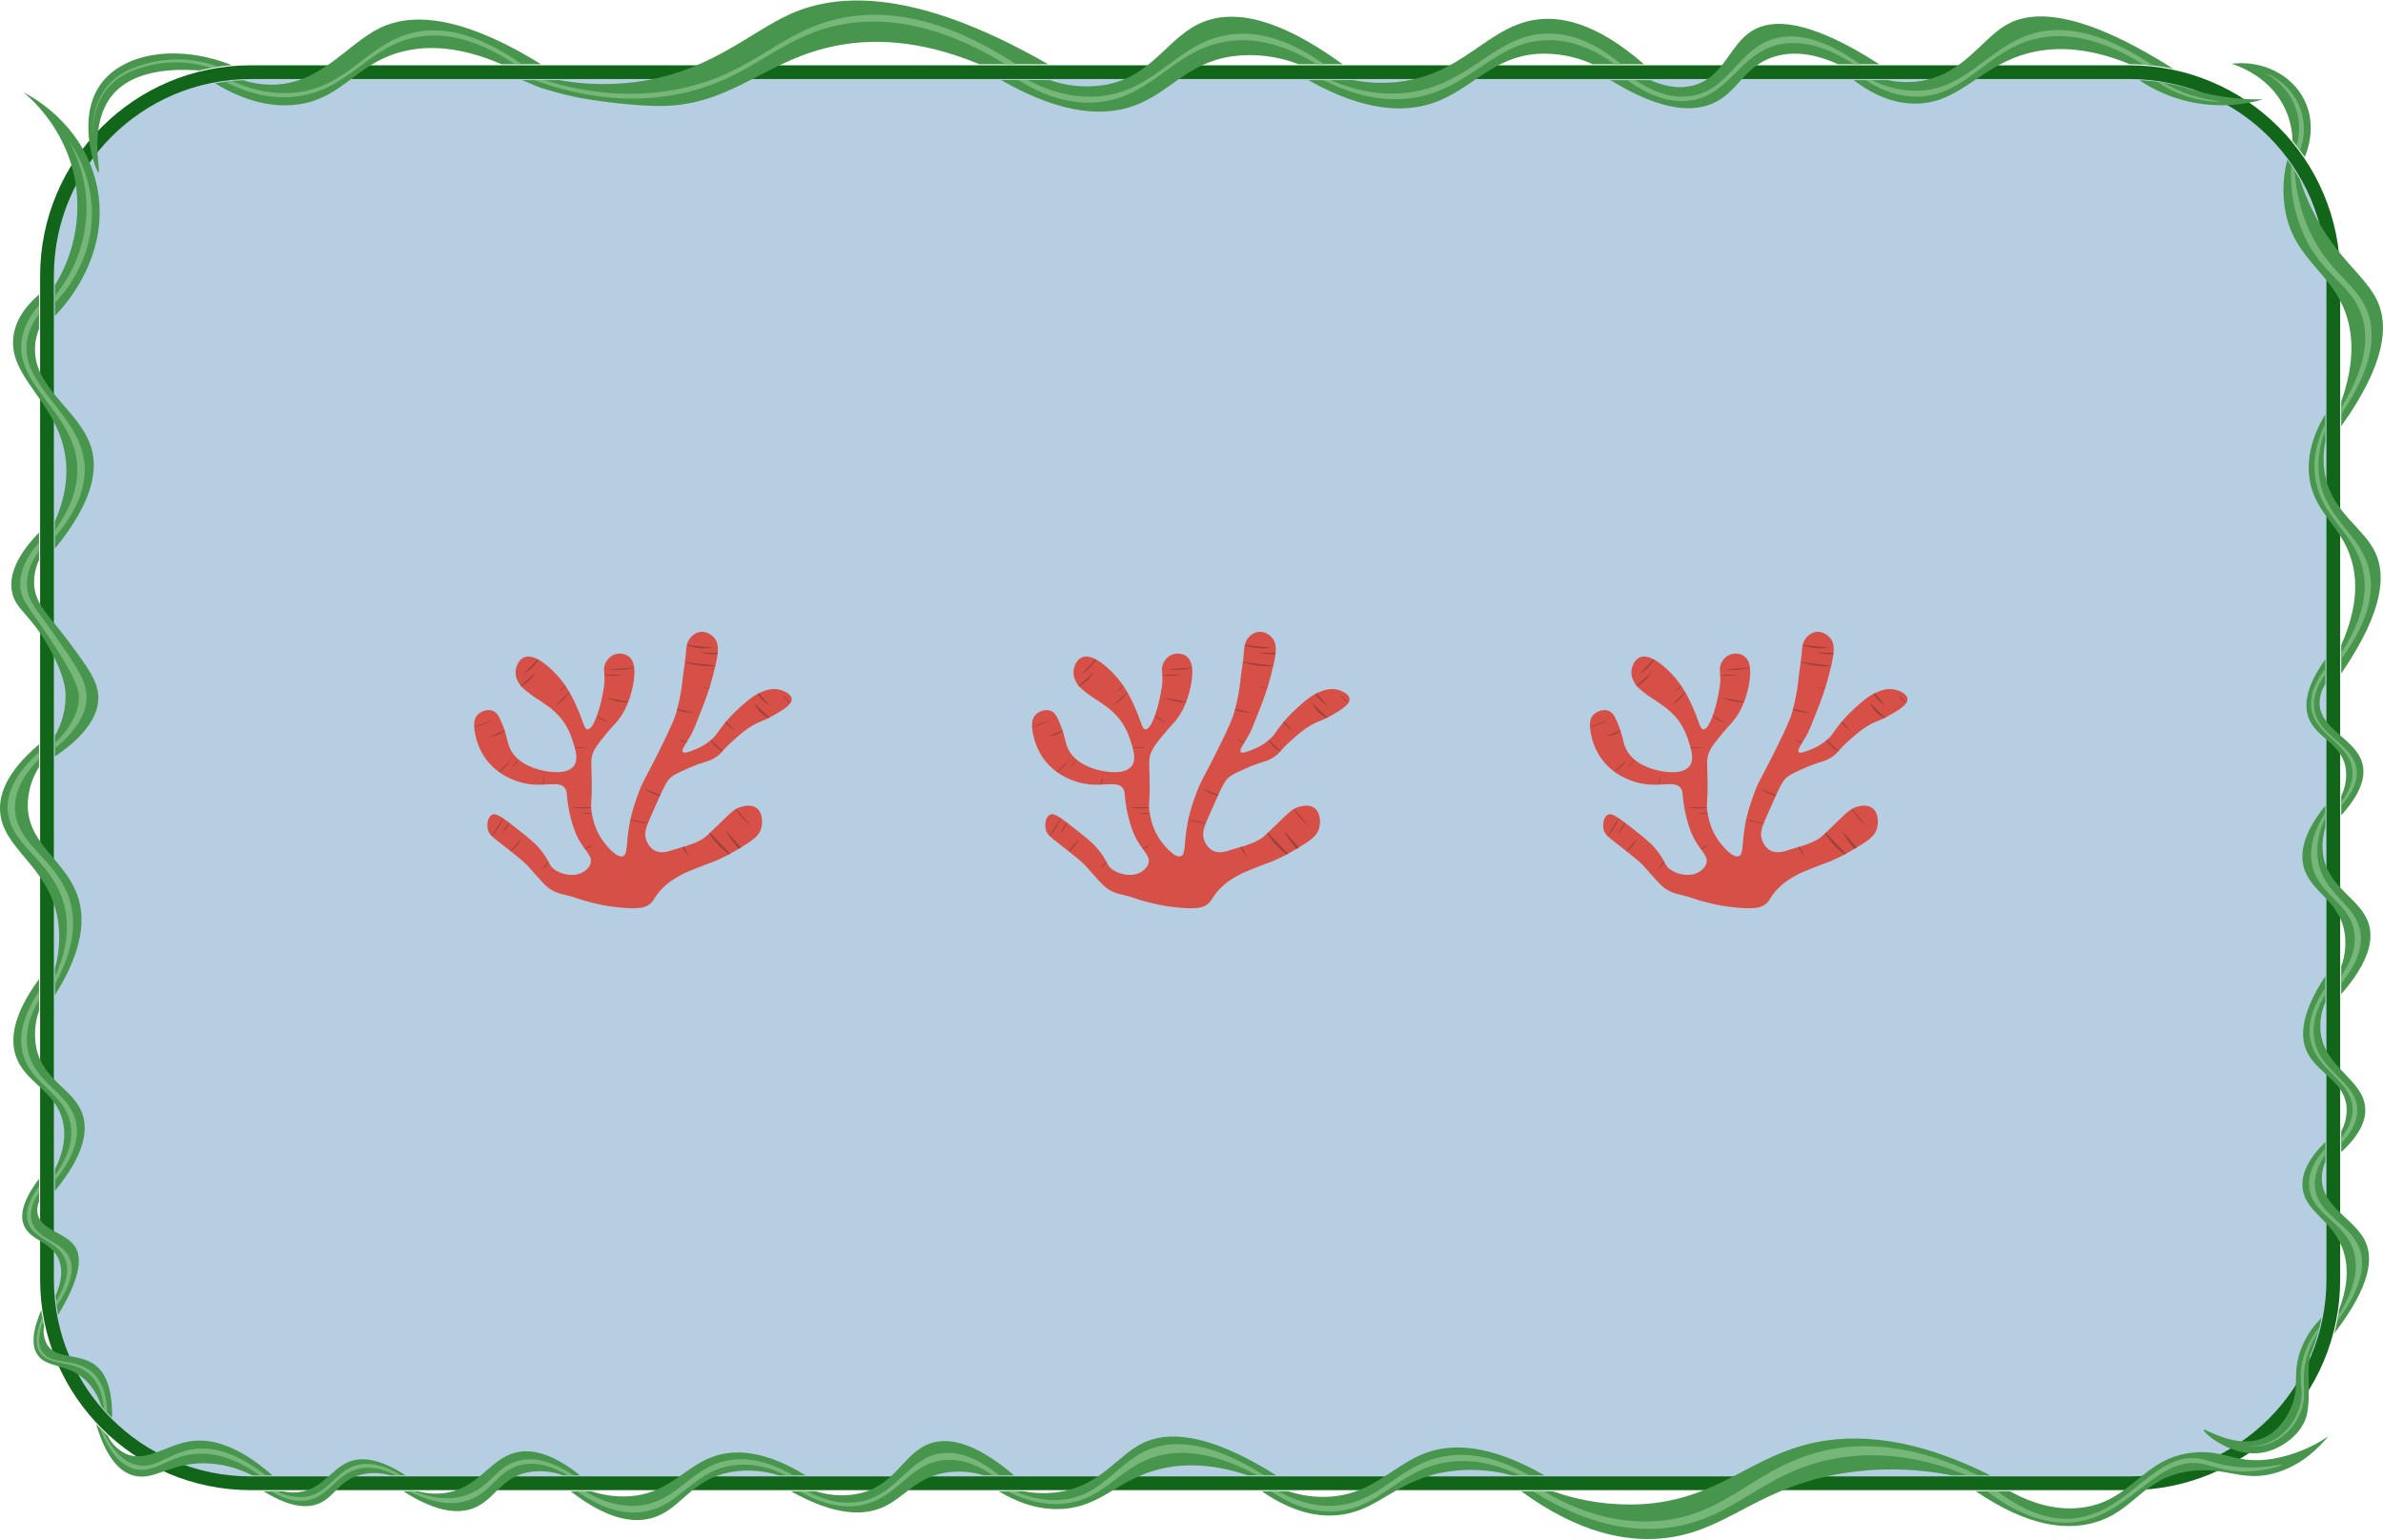 <svg viewBox="0 0 1041 673" fill="none" xmlns="http://www.w3.org/2000/svg">
    <path d="M930.275 31.529H109.538C60.379 31.529 20.528 71.379 20.528 120.538V559.113C20.528 608.271 60.379 648.122 109.538 648.122H930.275C979.434 648.122 1019.29 608.271 1019.29 559.113V120.538C1019.29 71.379 979.434 31.529 930.275 31.529Z" fill="#B6CEE1" stroke="#116619" stroke-width="6"/>
    <path d="M10.347 40.396C14.08 43.519 30.387 57.854 33.368 82.564C35.045 97.237 31.744 112.047 23.994 124.618C23.992 129.075 23.989 133.532 23.986 137.989C25.023 137.01 49.897 112.69 42.001 79.797C35.744 53.735 13.663 42.077 10.347 40.396Z" fill="#48964E"/>
    <path d="M17.057 128.701C8.982 135.637 6.6 141.986 5.92 146.508C3.134 165.034 25.505 175.593 28.639 200.181C30.069 211.399 26.936 221.161 23.98 227.767L23.987 239.712C41.453 218.375 42.427 204.688 40.008 196.092C35.234 179.124 13.756 169.631 15.364 150.788C15.578 148.344 16.146 145.945 17.05 143.665C17.052 138.677 17.055 133.689 17.057 128.701Z" fill="#48964E"/>
    <path d="M17.06 232.674C5.486 244.641 4.286 252.946 5.182 258.219C6.628 266.731 13.666 268.101 22.595 285.077C28.106 295.553 28.578 301.026 28.645 303.671C28.726 309.923 27.117 316.082 23.99 321.497L23.991 330.539C41.63 318.739 42.989 308.886 42.96 304.851C42.909 297.746 38.436 291.725 29.605 279.838C21.41 268.807 15.408 264.258 14.921 255.415C14.765 251.724 15.499 248.049 17.06 244.7V232.674Z" fill="#48964E"/>
    <path d="M17.06 325.22V335.103C13.805 340.271 12.09 346.261 12.118 352.369C12.585 369.455 28.997 376.064 34.106 392.065C36.87 400.725 36.991 414.222 23.998 434.822C23.994 430.933 23.991 427.045 23.988 423.156C26.038 415.924 26.42 408.32 25.104 400.919C20.762 377.867 0.686 370.851 0.017 353.992C-0.234 347.682 2.151 337.868 17.06 325.22Z" fill="#48964E"/>
    <path d="M17.05 427.831C4.977 444.271 4.77 454.633 6.805 461.054C10.686 473.3 24.31 476.221 27.465 490.052C29.351 498.318 26.477 506.012 23.994 510.935C23.996 514.078 23.997 517.22 23.998 520.363C37.357 504.069 38.216 493.78 36.172 487.248C32.62 475.899 19.264 472.709 15.955 458.324C14.79 452.761 15.172 446.984 17.061 441.623L17.05 427.831Z" fill="#48964E"/>
    <path d="M17.061 515.065C8.991 525.759 9.012 531.824 10.421 535.356C13.137 542.17 22.115 542.287 25.546 550.039C28.053 555.702 26.088 562.023 24.282 566.146C24.398 567.501 24.55 568.909 24.737 570.368C24.927 571.825 25.141 573.223 25.38 574.563C36.23 556.687 35.408 548.633 32.704 544.579C28.633 538.476 17.707 537.555 16.397 530.191C16.125 528.432 16.355 526.631 17.058 524.996L17.061 515.065Z" fill="#48964E"/>
    <path d="M18.022 572.507C13.089 583.935 14.502 589.32 16.49 592.115C20.584 597.873 29.256 595.641 37.131 602.851C40.459 606 42.903 609.968 44.217 614.358C44.942 615.213 45.712 616.085 46.527 616.972C47.352 617.869 48.168 618.718 48.972 619.52C49.211 604.959 45.11 599.01 41.337 596.265C34.454 591.258 24.742 594.061 20.64 587.632C19.212 585.118 18.726 582.177 19.269 579.337C19.059 578.382 18.858 577.4 18.668 576.389C18.419 575.057 18.203 573.763 18.022 572.507Z" fill="#48964E"/>
    <path d="M42.003 622.283C46.791 638.508 53.214 643.192 57.938 644.631C66.986 647.388 73.814 639.441 88.712 639.365C96.193 639.413 103.557 641.227 110.203 644.66L119.037 644.657C102.87 630.479 91.01 628.438 82.73 629.801C72.376 631.505 63.832 639.154 54.95 635.224C51.466 633.513 48.652 630.688 46.956 627.196C46.208 626.514 45.45 625.795 44.68 625.04C43.733 624.108 42.84 623.189 42.003 622.283Z" fill="#48964E"/>
    <path d="M115.106 651.591C127.369 659.207 134.715 658.829 139.176 657.027C145.937 654.296 147.67 647.647 156.146 644.779C160.852 643.316 165.884 643.273 170.614 644.655H177.173C165.138 636.785 157.597 636.827 152.826 638.581C144.69 641.572 140.989 650.87 130.322 652.01C128.053 652.244 125.762 652.1 123.54 651.584L115.106 651.591Z" fill="#48964E"/>
    <path d="M176.174 651.59C191.651 661.554 201.029 661.231 206.763 659.02C215.799 655.534 218.489 646.308 229.636 643.525C235.059 642.31 240.718 642.705 245.919 644.66L253.388 644.657C239.944 633.895 230.994 633.305 225.357 634.671C213.782 637.475 209.318 650.187 194.515 652.342C190.476 652.902 186.366 652.647 182.428 651.591L176.174 651.59Z" fill="#48964E"/>
    <path d="M249.258 651.582C265.838 664.48 276.984 665.311 284.237 663.447C296.85 660.205 300.696 648.04 316.407 643.82C324.23 641.89 332.436 642.182 340.102 644.66L351.961 644.655C333.753 633.539 321.409 633.567 313.345 635.888C299.746 639.802 293.8 651.537 277.043 653.596C270.737 654.311 264.351 653.625 258.341 651.587L249.258 651.582Z" fill="#48964E"/>
    <path d="M345.465 651.591C365.599 662.904 377.706 661.874 385.028 658.872C394.833 654.852 399.56 645.86 412.771 643.525C418.46 642.583 424.289 642.969 429.804 644.655L443.018 644.658C425.156 629.441 413.953 628.334 406.868 630.539C395.058 634.214 392.044 647.915 376.764 652.231C370.047 653.964 362.974 653.737 356.382 651.577L345.465 651.591Z" fill="#48964E"/>
    <path d="M436.307 651.584C442.658 655.453 452.538 660.082 464.273 659.315C481.079 658.216 487.83 646.955 505.592 642.197C514.149 639.904 527.157 638.613 545.113 644.65L557.538 644.652C526.411 625.02 509.136 625.608 498.952 630.686C488.018 636.138 480.788 648.994 462.926 651.881C457.708 652.701 452.387 652.6 447.203 651.584H436.307Z" fill="#48964E"/>
    <path d="M562.702 651.585C568.452 653.494 574.507 654.314 580.558 654.002C600.049 652.891 608.674 639.807 623.353 634.67C633.854 630.996 650.007 630.496 674.713 644.655L660.42 644.66C650.354 641.913 639.791 641.525 629.551 643.525C608.509 647.856 601.319 660.833 583.509 662.118C576.428 662.63 565.421 661.455 551.171 651.587L562.702 651.585Z" fill="#48964E"/>
    <path d="M678.232 651.584C690.721 656.031 703.969 657.957 717.208 657.249C748.6 655.366 762.648 638.53 787.599 631.572C805.047 626.705 831.514 625.641 869.511 644.67L852.521 644.66C835.629 641.292 818.247 641.207 801.323 644.41C765.319 651.434 753.078 670.21 724.734 672.301C710.686 673.337 690.342 670.448 664.51 651.591L678.232 651.584Z" fill="#48964E"/>
    <path d="M863.062 651.567C886.607 667.621 902.874 668.248 913.514 665.66C932.602 661.019 935.367 645.599 956.862 642.787C972.958 640.681 980.122 648.188 995.268 643.23C1005.77 639.793 1012.88 632.731 1017.11 627.587C1009.96 632.466 1001.87 635.785 993.35 637.327C976.852 640.181 972.486 633.405 958.485 634.671C935.888 636.714 931.903 655.755 909.677 658.725C898.771 660.182 888.073 657.154 877.949 651.549L863.062 651.567Z" fill="#48964E"/>
    <path d="M999.209 69.87C997.079 77.896 996.929 86.319 998.772 94.416C1003.46 113.868 1018.27 119.09 1024.6 136.621C1027.5 144.66 1029.28 157.114 1022.75 175.443L1022.76 186.227C1042.99 157.86 1042.88 141.801 1038.91 132.342C1033.64 119.792 1018.97 112.695 1008.05 87.268C1006.39 83.422 1005.27 80.195 1004.61 78.181C1004.06 77.226 1003.48 76.255 1002.86 75.269C1001.65 73.335 1000.43 71.537 999.209 69.87Z" fill="#48964E"/>
    <path d="M1015.82 180.961C1011.89 187.507 1007.1 197.909 1008.95 209.578C1011.34 224.602 1022.78 229.453 1027.25 244.773C1029.47 252.361 1030.52 264.371 1022.75 281.839V294.295C1042.18 265.974 1041.87 250.456 1037.66 241.453C1032.33 230.076 1018.31 223.862 1015.52 206.479C1014.82 201.997 1014.92 197.427 1015.82 192.98V180.961Z" fill="#48964E"/>
    <path d="M1015.82 288.046C1006.9 300.577 1006.59 308.452 1008.44 313.504C1011.7 322.443 1022.43 324.583 1024.6 334.976C1025.36 339.343 1024.71 343.839 1022.75 347.816L1022.76 356.235C1032.27 345.732 1033.16 338.662 1032.12 334.09C1029.58 322.9 1013.72 319.142 1013.31 307.528C1013.28 304.468 1014.15 301.468 1015.81 298.9L1015.82 288.046Z" fill="#48964E"/>
    <path d="M1015.82 351.992C1005.73 364.487 1004.91 372.978 1006.3 378.586C1009.03 389.572 1021.11 392.861 1024.01 406.33C1025.05 411.659 1024.61 417.171 1022.75 422.272V434.384C1035.55 419.748 1036.56 410.288 1034.93 404.264C1031.75 392.556 1017.13 388.512 1014.86 373.569C1014.29 369.557 1014.62 365.469 1015.82 361.6L1015.82 351.992Z" fill="#48964E"/>
    <path d="M1015.82 426.515C1004.79 443.25 1004.97 453.074 1007.55 459.062C1011.73 468.749 1023.75 471.98 1025.04 483.19C1025.39 487.06 1024.59 490.946 1022.75 494.368L1022.75 503.382C1032.03 494.91 1033.54 488.412 1033.23 484.075C1032.34 471.543 1015.58 466.621 1013.75 451.093C1013.29 446.598 1014.01 442.06 1015.82 437.921L1015.82 426.515Z" fill="#48964E"/>
    <path d="M1015.82 499.014C1007.02 507.596 1005.4 514.24 1005.86 518.975C1006.87 529.57 1018.51 532.74 1023.27 545.391C1026.88 554.982 1024.61 564.882 1021.83 572.165C1021.6 573.851 1021.3 575.628 1020.93 577.483C1020.57 579.278 1020.17 580.978 1019.75 582.576C1036.03 561.403 1036.46 549.678 1033.45 542.808C1028.98 532.623 1014.59 527.777 1014.27 515.286C1014.22 512.647 1014.75 510.03 1015.82 507.617L1015.82 499.014Z" fill="#48964E"/>
    <path d="M1014.2 575.757C1009.84 580.03 1006.56 585.276 1004.62 591.064C1001.29 601.346 1004.9 606.523 1000.52 615.745C999.569 617.76 996.178 624.913 989.124 628.141C977.107 633.64 963.034 623.823 962.617 624.765C962.191 625.726 975.865 638.171 990.342 634.283C997.405 632.386 1005.59 626.476 1007.66 618.456C1009.61 610.929 1007.55 596.224 1009.29 592.035C1009.35 591.892 1009.8 590.836 1010.36 589.358C1010.98 587.685 1011.45 586.25 1011.78 585.179C1012.3 583.51 1012.81 581.738 1013.27 579.868C1013.63 578.455 1013.94 577.085 1014.2 575.757Z" fill="#48964E"/>
    <path d="M1001.47 61.511C1001.37 56.635 1000.25 51.834 998.181 47.415C991.658 33.586 977.938 28.843 974.865 27.862C988.36 26.198 1001.09 32.625 1006.59 43.578C1012.43 55.203 1007.59 66.865 1006.81 68.643C1005.94 67.338 1004.98 65.991 1003.94 64.616C1003.11 63.522 1002.29 62.488 1001.47 61.511Z" fill="#48964E"/>
    <path d="M43.107 75.306C44.178 75.238 38.434 54.333 49.195 41.438C57.865 31.049 73.922 29.851 87.213 30.776C89.412 30.233 91.374 29.834 93.03 29.536C94.08 29.346 95.659 29.081 97.592 28.831C98.959 28.654 100.173 28.527 101.193 28.435C76.827 18.841 53.204 23.387 43.661 37.233C33.201 52.407 41.981 75.377 43.107 75.306Z" fill="#48964E"/>
    <path d="M93.91 36.415C102.92 41.845 116.869 48.2 132.092 45.312C149.99 41.917 155.559 28.428 174.15 22.992C183.451 20.273 198.036 18.977 219.103 28.063H236.353C199.711 5.441 178.684 6.075 165.96 12.22C151.449 19.227 139.936 37.166 118.258 37.011C114.152 36.971 110.076 36.313 106.166 35.061C103.849 35.148 101.363 35.337 98.734 35.668C97.05 35.88 95.44 36.133 93.91 36.415Z" fill="#48964E"/>
    <path d="M228.079 34.994C228.944 35.365 230.199 35.899 231.72 36.525C233.329 37.275 234.978 37.935 236.661 38.501C240.168 39.6 245.142 41.035 251.185 42.359C257.024 43.638 276.468 46.451 289.033 46.308C320.503 45.951 334.661 25.56 366.507 19.746C380.473 17.196 400.921 16.887 427.843 28.053C437.861 28.058 447.878 28.063 457.896 28.069C399.445 -5.47 365.669 -2.953 345.478 6.022C327.021 14.226 308.788 32.775 274.516 36.195C264.406 37.185 254.208 36.781 244.207 34.996L228.079 34.994Z" fill="#48964E"/>
    <path d="M437.286 34.991C465.595 51.23 483.707 50.326 495.115 46.308C510.947 40.733 518.143 27.653 538.058 24.616C547.925 23.263 557.975 24.45 567.256 28.063H586.506C555.693 5.684 537.191 4.956 525.662 9.563C510.09 15.786 504.033 33.025 483.162 37.011C474.91 38.454 466.427 37.758 458.521 34.99C451.442 34.991 444.364 34.991 437.286 34.991Z" fill="#48964E"/>
    <path d="M571.485 34.996C596.982 49.36 614.019 48.785 625.05 45.312C642.733 39.745 651.283 24.747 672.199 23.509C680.314 23.128 688.403 24.69 695.793 28.063H718.178C696.64 9.286 680.985 6.99 670.428 8.678C649.18 12.076 638.772 33.184 609.666 35.904C603.46 36.472 597.205 36.164 591.084 34.99C584.551 34.992 578.018 34.994 571.485 34.996Z" fill="#48964E"/>
    <path d="M703.477 34.994C726.783 49.347 740.366 48.808 748.64 44.98C759.428 39.989 761.813 29.122 774.613 24.911C784.975 21.502 795.456 24.66 802.943 28.06C808.95 28.061 814.957 28.061 820.964 28.062C789.526 7.853 773.908 8.26 765.463 13.4C755.427 19.509 753.178 33.732 739.786 37.306C732.496 39.252 725.544 37.072 720.901 34.996L703.477 34.994Z" fill="#48964E"/>
    <path d="M809.739 34.993C815.789 39.649 825.205 45.304 836.74 45.275C856.236 45.226 864.499 28.98 885.881 23.287C895.544 20.715 910.126 19.701 930.432 28.063C933.816 28.067 937.197 28.255 940.56 28.626C943.741 28.977 946.679 29.468 949.349 30.024C907.174 3.315 886.881 4.665 876.141 11.039C865.409 17.408 857.069 33.034 838.068 35.536C833.569 36.111 829.005 35.927 824.567 34.993H809.739Z" fill="#48964E"/>
    <path d="M934.578 35.067C941.184 39.498 948.55 42.671 956.308 44.427C966.959 46.791 978.032 46.449 988.515 43.431C979.796 43.559 971.095 42.593 962.617 40.553C959.399 39.776 956.383 38.884 953.578 37.928C947.375 36.253 941 35.293 934.578 35.067V35.067Z" fill="#48964E"/>
    <path d="M101.41 35.405C107.838 38.359 117.566 41.653 128.908 40.469C152.537 38.005 160.464 18.485 181.344 14.101C191.498 11.969 206.67 13.007 227.939 28.063C226.906 28.046 225.873 28.028 224.84 28.01C205.872 15.388 191.931 14.52 182.672 16.093C160.602 19.844 152.632 39.594 129.016 42.211C116.358 43.614 105.462 39.4 98.416 35.776L101.41 35.405Z" fill="#76B779"/>
    <path d="M95.317 29.154C85.473 25.488 74.735 24.959 64.579 27.641C59.637 29.025 51.916 31.181 46.428 38.229C39.199 47.511 40.606 58.641 41.005 61.25C40.672 58.701 39.518 47.699 46.853 38.722C52.333 32.017 60.212 29.94 64.874 28.711C73.913 26.43 83.415 26.763 92.272 29.671C93.287 29.498 94.302 29.326 95.317 29.154Z" fill="#76B779"/>
    <path d="M237.66 34.982C252 39.453 273.205 43.728 297.002 38.782C330.164 31.89 340.922 12.792 368.942 7.645C385.526 4.599 410.17 6.07 443.834 28.061L439.167 28.065C408.29 9.149 385.263 7.94 369.975 10.301C340.724 14.819 329.915 33.937 297.666 40.848C271.862 46.378 248.691 40.587 233.399 34.995C234.82 34.99 236.24 34.986 237.66 34.982Z" fill="#76B779"/>
    <path d="M444.941 34.991C452.929 40.039 465.38 46.08 479.841 44.648C504.225 42.233 513.083 20.675 537.726 17.864C546.079 16.911 558.71 17.832 575.226 28.074L578.428 28.063C560.424 15.272 546.765 13.831 537.394 15.097C514.299 18.217 505.779 39.325 480.948 41.992C467.881 43.395 456.562 39.019 448.925 35.001C447.597 34.998 446.269 34.994 444.941 34.991Z" fill="#76B779"/>
    <path d="M578.18 34.987C595.154 43.695 608.029 44.021 616.418 42.877C642.702 39.292 652.867 17.457 676.737 17.532C689.165 17.571 699.182 23.53 705.283 28.06C706.237 28.061 707.192 28.062 708.147 28.063C694.849 16.846 684.006 14.709 676.848 14.655C653.408 14.478 643.263 36.436 616.085 40.332C601.595 42.409 589.063 38.377 581.209 34.99L578.18 34.987Z" fill="#76B779"/>
    <path d="M710.788 34.995C718.061 40.246 728.459 45.793 739.491 43.763C755.801 40.761 759.939 23.693 776.605 19.598C783.78 17.835 794.553 18.163 809.897 28.061L812.55 28.061C794.731 15.262 782.829 14.637 774.981 16.942C759.326 21.541 755.487 39.073 739.159 41.881C729.507 43.541 720.566 39.183 714.295 34.996C713.126 34.995 711.957 34.995 710.788 34.995Z" fill="#76B779"/>
    <path d="M814.955 34.993C819.827 38.199 827.321 42.044 836.555 42.213C858.284 42.61 867.535 22.245 889.127 16.979C899.452 14.461 914.822 14.852 936.534 28.286C937.876 28.399 939.218 28.513 940.56 28.626C915.515 11.774 898.952 11.692 888.574 14.544C868.698 20.006 859.238 39.606 836.888 39.668C830.25 39.611 823.717 38.011 817.804 34.996C816.854 34.995 815.905 34.994 814.955 34.993Z" fill="#76B779"/>
    <path d="M942.44 35.713C946.569 38.605 951.123 40.835 955.939 42.324C963.469 44.634 970.024 44.573 970.051 44.371C965.338 43.727 960.69 42.671 956.161 41.217C952.256 39.881 948.499 38.15 944.945 36.052C944.11 35.939 943.275 35.826 942.44 35.713Z" fill="#76B779"/>
    <path d="M988.516 31.625C991.866 32.721 994.959 34.487 997.606 36.815C1000.25 39.144 1002.4 41.985 1003.92 45.168C1005.43 48.352 1006.28 51.809 1006.42 55.332C1006.56 58.855 1005.98 62.369 1004.72 65.661L1003.26 63.736C1005.12 57.505 1004.64 50.813 1001.93 44.906C999.217 38.999 994.45 34.279 988.516 31.625V31.625Z" fill="#76B779"/>
    <path d="M1000.89 72.249C1000.26 82.847 1002.22 93.438 1006.61 103.106C1014.89 120.768 1027.3 124.15 1031.79 138.06C1034.42 146.21 1034.63 158.89 1022.75 178.194L1022.75 180.961C1037.32 159.553 1037.47 145.875 1034.56 137.175C1030.09 123.821 1017.69 120.015 1008.88 100.872C1005.12 92.586 1002.93 83.672 1002.43 74.586C1001.92 73.807 1001.4 73.028 1000.89 72.249Z" fill="#76B779"/>
    <path d="M1015.82 184.986C1013.41 189.821 1010.25 197.931 1011.24 207.509C1013.17 226.011 1028.77 232.242 1032.34 249.345C1033.89 256.745 1033.67 268.5 1022.75 285.279V288.046C1036.28 269.414 1036.85 256.783 1034.85 248.681C1030.95 232.842 1015.36 226.727 1013.09 207.878C1012.36 201.084 1013.32 194.215 1015.89 187.882L1015.82 184.986Z" fill="#76B779"/>
    <path d="M1015.82 292.088C1009.52 300.359 1009.12 306.243 1009.77 309.963C1011.78 321.512 1026.15 324.672 1027.58 336.083C1028.33 342.038 1025.19 347.305 1022.75 350.54L1022.75 351.993C1029 345.097 1029.85 339.901 1029.47 336.415C1028.21 325.102 1012.73 321.778 1010.98 309.852C1010.1 303.818 1013.13 298.335 1015.81 294.662L1015.82 292.088Z" fill="#76B779"/>
    <path d="M1015.82 354.877C1009.05 365.795 1009 373.435 1010.13 378.341C1013.12 391.204 1026.44 394.586 1028.43 407.117C1029.67 414.86 1025.9 421.893 1022.75 426.431V429.613C1031.05 419.546 1031.86 412.226 1031.16 407.486C1029.35 395.193 1016.11 391.535 1012.94 377.603C1011.09 369.49 1013.6 362.01 1015.82 357.202L1015.82 354.877Z" fill="#76B779"/>
    <path d="M1015.82 431.54C1008.4 442.61 1008.31 450.201 1009.4 454.93C1012.39 467.942 1027.27 472.146 1027.7 484.296C1027.89 489.927 1024.89 494.552 1022.75 497.237L1022.75 499.561C1026.34 495.827 1030.01 490.629 1029.76 484.592C1029.27 472.672 1013.94 468.563 1011.09 454.856C1010.08 449.965 1010.53 443.248 1015.82 434.381V431.54Z" fill="#76B779"/>
    <path d="M1015.82 501.71C1012.2 505.779 1008.04 511.875 1008.73 518.754C1009.91 530.546 1024.14 533.781 1028.14 546.46C1029.93 552.144 1030.12 561.166 1021.39 575.016L1020.97 577.285C1032.6 561.775 1032.9 552.126 1030.91 546.128C1027.02 534.456 1012.63 531.24 1011.32 519.049C1010.67 513.035 1013.52 507.801 1015.82 504.514V501.71Z" fill="#76B779"/>
    <path d="M1013.28 579.796C1009.56 584.263 1006.96 589.556 1005.71 595.232C1003.78 604.436 1007.17 608.128 1004.05 616.335C1002.26 621.337 998.873 625.614 994.418 628.509C990.52 630.91 986.009 632.127 981.432 632.014C986.042 632.394 990.662 631.406 994.713 629.173C999.559 626.322 1003.26 621.875 1005.19 616.593C1008.15 608.792 1005.06 604.977 1007.15 595.343C1008.18 590.641 1010.06 586.164 1012.68 582.125L1013.28 579.796Z" fill="#76B779"/>
    <path d="M997.001 639.983C997.064 640.333 990.231 642.707 981.801 642.934C972.39 643.188 966.73 640.613 962.47 639.688C942.876 635.435 931.042 661.361 907.498 664.948C898.802 666.273 885.711 664.976 867.933 651.561L872.47 651.556C887.78 663.167 899.182 664.259 906.393 663.447C930.198 660.764 941.56 633.571 961.584 637.474C966.077 638.35 970.601 640.712 979.883 641.164C989.645 641.638 996.936 639.623 997.001 639.983Z" fill="#76B779"/>
    <path d="M859.281 644.664C846.215 639.293 824.975 632.842 800.917 637.437C768.848 643.563 757.616 664.379 727.649 667.652C715.114 669.021 695.5 667.736 669.584 651.59L674.313 651.588C685.418 658.133 703.568 666.516 724.992 664.553C755.92 661.72 767.454 639.729 798.925 633.453C812.761 630.694 834.433 630.178 864.262 644.667L859.281 644.664Z" fill="#76B779"/>
    <path d="M664.037 644.687C651.154 638.458 640.62 637.651 632.355 638.876C610.917 642.054 603.216 659.13 583.214 660.348C572.328 661.011 562.681 656.679 555.065 651.586L558.275 651.567C563.675 654.63 572.348 658.476 582.771 657.913C602.953 656.821 610.581 640.23 630.473 636.441C638.605 634.893 651.06 635.05 668.132 644.663L664.037 644.687Z" fill="#76B779"/>
    <path d="M549.273 644.651C527.307 632.848 512.883 633.741 503.748 636.773C488.389 641.872 482.538 654.828 465.564 656.917C455.012 658.215 445.881 654.611 440.071 651.584H443.613C450.165 654.716 457.453 655.987 464.678 655.257C482.171 653.136 488.125 638.533 502.641 633.066C511.819 629.609 527.077 628.802 552.323 644.651L549.273 644.651Z" fill="#76B779"/>
    <path d="M436.493 644.699C425.159 635.342 416.761 634.257 411.147 635.039C396.579 637.07 392.128 652.885 376.026 656.068C366.737 657.905 358.204 654.622 352.47 651.582L349.186 651.586C361.832 658.828 370.85 658.786 376.542 657.618C392.27 654.389 397.166 639.573 412.18 637.991C421.167 637.044 428.928 641.349 433.652 644.656L436.493 644.699Z" fill="#76B779"/>
    <path d="M343.431 644.659C338.235 642.102 329.583 638.814 319.691 640.37C302.42 643.088 297.038 658.106 281.064 660.569C274.988 661.506 265.331 660.943 252.012 651.579L255.498 651.583C261.237 655.047 270.054 659.071 280.068 657.747C296.509 655.573 301.906 640.871 318.473 638.046C324.612 637 333.915 637.306 346.475 644.657L343.431 644.659Z" fill="#76B779"/>
    <path d="M247.944 644.659C242.921 641.619 235.444 638.27 227.644 640.094C217.346 642.502 214.939 651.951 204.641 655.533C199.415 657.351 191.182 657.998 178.634 651.591L180.69 651.591C186.805 654.03 195.311 656.168 203.756 653.264C214.324 649.631 216.651 640.901 226.316 638.323C231.472 636.947 239.267 637.176 250.6 644.659H247.944Z" fill="#76B779"/>
    <path d="M175.127 644.655C166.239 639.155 160.08 639.111 156.054 640.149C146.567 642.594 143.858 652.346 133.808 653.984C129.396 654.556 124.916 653.716 121.011 651.586L118.41 651.588C125.345 655.862 130.57 656.207 134.25 655.533C144.054 653.738 146.739 644.014 156.829 641.754C162.921 640.389 168.708 642.419 172.988 644.655H175.127Z" fill="#76B779"/>
    <path d="M113.48 644.655C100.881 635.725 91.215 634.611 84.612 635.335C72.982 636.61 67.453 643.96 59.009 641.91C50.914 639.944 46.226 630.817 43.626 623.984L45.23 625.576C47.904 631.28 52.412 638.401 59.598 640.094C68.088 642.094 73.63 634.944 84.021 633.269C91.138 632.121 101.672 633.358 116.069 644.659L113.48 644.655Z" fill="#76B779"/>
    <path d="M45.395 615.708C45.088 611.126 43.875 604.984 39.344 600.729C31.981 593.815 21.609 597.29 17.43 591.064C15.777 588.6 14.774 584.141 18.49 575.414C18.619 576.098 18.748 576.782 18.876 577.465C17.241 581.599 15.968 586.871 18.426 590.621C22.453 596.765 32.769 593.143 40.156 599.475C43.513 602.352 46.517 607.5 46.793 617.26C46.327 616.743 45.861 616.225 45.395 615.708Z" fill="#76B779"/>
    <path d="M24.527 568.625C30.162 559.396 29.858 553.748 28.498 550.279C25.303 542.13 14.638 541.809 12.229 534.009C10.531 528.513 13.936 522.549 17.061 518.385L17.06 520.986C15.004 524.117 12.522 529.002 13.889 533.788C16.185 541.828 27.214 542.118 30.49 549.892C32.026 553.536 32.245 559.742 24.77 570.615L24.527 568.625Z" fill="#76B779"/>
    <path d="M23.995 513.617C27.875 508.27 32.366 500.169 30.877 491.398C28.516 477.48 13.15 473.942 9.849 459.745C8.552 454.166 8.792 445.544 17.054 433.163L17.057 436.816C13.806 442.419 10.375 450.579 12.228 459.246C15.359 473.887 30.883 477.417 33.312 490.9C34.291 496.333 33.342 504.481 23.996 515.83L23.995 513.617Z" fill="#76B779"/>
    <path d="M23.988 426.901C27.363 419.487 31.194 407.891 28.055 395.533C22.975 375.526 3.687 369.495 3.337 353.254C3.218 347.736 5.248 339.291 17.061 328.665V331.654C12.046 336.702 6.433 344.146 6.538 353.096C6.729 369.433 25.794 375.553 30.785 394.5C32.848 402.331 32.907 413.871 24.016 430.083C24.006 429.022 23.997 427.962 23.988 426.901Z" fill="#76B779"/>
    <path d="M23.991 324.704C33.23 315.786 34.459 308.487 34.475 304.519C34.484 302.232 34.104 297.556 21.747 278.953C12.536 265.087 9.347 262.567 8.908 256.485C8.337 248.583 12.918 241.727 17.06 237.043V240.621C14.435 244.232 11.484 249.592 11.786 255.932C12.113 262.803 16.048 266.351 23.407 276.85C32.992 290.523 37.784 297.36 37.795 304.519C37.802 309.238 35.979 317.228 23.991 327.001L23.991 324.704Z" fill="#76B779"/>
    <path d="M23.983 231.693C32.84 219.498 34.149 209.883 33.737 203.397C32.259 180.113 6.814 168.925 9.462 148.722C10.386 142.973 13.04 137.642 17.071 133.439C17.064 134.7 17.057 135.96 17.05 137.22C14.367 140.553 12.569 144.509 11.823 148.722C8.587 168.77 34.949 180.476 36.91 202.806C37.548 210.082 35.8 220.798 23.985 234.682L23.983 231.693Z" fill="#76B779"/>
    <path d="M23.992 129.261C32.518 118.862 37.37 105.938 37.795 92.498C38.024 81.652 35.322 70.946 29.974 61.508C36.382 70.591 39.928 81.383 40.156 92.498C40.476 114.728 26.892 129.321 23.99 132.305L23.992 129.261Z" fill="#76B779"/>
    <path d="M271.939 396.64C279.345 397.269 281.537 396.443 282.908 395.674C285.985 393.947 285.36 392.116 289.576 387.943C291.545 385.993 293.54 384.366 298.394 381.822C299.559 381.212 308.041 377.824 308.933 377.527C315.036 375.498 320.662 372.115 322.376 371.085C328.427 367.446 331.473 365.555 332.485 362.065C333.313 359.21 333.092 354.967 330.442 353.045C328.193 351.414 325.185 352.168 324.043 352.455C321.104 353.191 319.454 354.882 316.139 358.092C310.991 363.076 308.422 365.574 307.428 366.253C303.333 369.047 296.116 370.635 294.2 371.299C292.175 372.002 289.05 373.085 286.242 371.765C283.157 370.314 282.219 366.792 282.084 366.253C281.39 363.485 282.389 361.113 284.414 356.481C290.713 342.073 291.467 340.854 293.555 339.301C295.029 338.204 296.94 337.352 300.76 335.65C307.998 332.425 308.963 333.219 312.59 330.925C315.833 328.874 314.884 328.252 321.193 322.765C323.917 320.395 325.651 318.901 328.291 317.288C332.075 314.977 332.96 315.331 337.002 313.101C341.082 310.849 346.165 308.045 345.82 305.262C345.53 302.918 341.466 301.223 338.615 301.074C335.517 300.912 332.324 302.483 331.302 303.007C330.417 303.461 328.387 304.467 324.849 307.624C322.1 310.079 319.817 312.116 316.999 315.463C313.25 319.914 313.685 320.589 310.869 323.087C307.844 325.769 305.274 326.825 303.341 327.597C301.303 328.41 298.943 329.352 298.287 328.563C297.547 327.673 299.546 325.271 301.728 321.369C302.947 319.189 304.047 316.372 306.245 310.738C308.032 306.157 309.848 301.503 311.407 295.383C313.577 286.864 314.75 281.976 312.052 278.74C311.858 278.507 309.586 275.866 306.352 276.055C303.642 276.214 301.93 278.263 301.62 278.632C299.926 280.659 299.801 283.044 299.685 284.753C299.383 289.178 298.497 293.546 298.072 297.96C298.071 297.961 297.463 304.277 295.383 311.49C294.949 312.994 293.998 316.083 287.64 328.778C281.551 340.936 280.829 341.287 278.929 346.495C277.406 350.672 275.857 354.917 274.842 360.884C273.459 369.02 274.273 373.269 272.154 374.091C269.385 375.166 264.732 369.175 263.873 368.078C259.913 363.024 258.935 357.659 258.496 355.085C257.788 350.93 258.668 351.571 258.496 341.019C258.374 333.529 257.909 331.878 259.141 328.778C260.019 326.57 261.483 324.765 264.411 321.154C268.249 316.421 269.187 316.065 271.186 313.101C271.661 312.397 274.029 308.821 275.488 303.651C276.274 300.863 279.252 290.309 274.627 286.793C272.998 285.554 270.559 285.292 268.605 285.934C265.859 286.837 264.666 289.33 264.411 289.907C263.503 291.961 264.025 293.39 264.088 296.35C264.141 298.846 263.765 300.77 263.013 304.618C262.062 309.484 259.314 318.805 256.668 318.684C255.195 318.617 254.925 315.681 252.366 309.772C250.835 306.235 247.888 299.572 242.472 294.095C240.467 292.067 233.718 285.24 228.922 287.223C226.802 288.099 225.517 290.81 225.266 293.021C224.97 295.616 226.139 297.605 226.664 298.497C227.383 299.722 228.242 300.609 230.32 302.256C233.575 304.835 235.3 305.695 237.74 307.41C239.668 308.763 242.101 310.473 244.408 313.101C245.271 314.084 248.134 317.494 249.893 322.872C251.424 327.557 252.784 331.716 250.753 334.576C247.565 339.064 238.415 336.989 236.773 336.616C235.036 336.223 226.286 334.238 222.9 327.275C221.234 323.849 221.614 320.756 218.383 314.067C217.768 312.795 216.982 311.308 215.372 310.631C212.994 309.631 209.759 310.792 208.166 312.886C207.738 313.449 206.484 315.321 207.521 320.51C208.037 323.089 209.539 330.065 216.017 335.757C222.351 341.323 229.762 342.429 231.288 342.63C238.863 343.627 244.294 341.132 246.774 344.348C247.571 345.381 247.535 346.32 247.742 348.428C248.324 354.367 249.965 360.785 251.936 365.071C254.99 371.711 259.03 373.657 257.958 377.312C257.454 379.034 256.139 380.04 255.485 380.534C251.862 383.271 246.328 382.515 242.795 380.319C239.548 378.301 240.374 376.55 236.127 371.299C233.75 368.36 231.149 366.309 225.947 362.208C219.903 357.444 216.844 355.08 214.995 355.962C213.151 356.843 212.516 360.096 213.113 362.494C213.656 364.673 215.102 365.693 218.705 368.508C225.567 373.865 228.998 376.544 231.073 378.923C231.323 379.21 233.538 381.765 236.138 384.606C236.289 384.771 236.324 384.809 236.342 384.829C237.962 386.566 239.195 387.867 241.182 389.017C243.271 390.226 244.947 390.546 247.097 391.057C252.744 392.398 251.709 392.69 257.636 394.171C261.386 395.108 264.855 396.039 271.939 396.64L271.939 396.64Z" fill="#D75047"/>
    <path d="M316.864 362.604C318.11 364.902 319.895 367.703 322.417 370.589C322.509 370.694 322.601 370.79 322.693 370.894C323.033 370.689 323.364 370.489 323.684 370.296C321.41 367.732 319.137 365.168 316.864 362.604Z" fill="#9D413B"/>
    <path d="M282.999 359.826C283.015 359.784 283.031 359.744 283.047 359.703L275.406 358.007C275.399 358.041 275.391 358.073 275.384 358.107C276.385 358.505 277.539 358.893 278.854 359.205C280.387 359.569 281.782 359.745 282.999 359.826V359.826Z" fill="#9D413B"/>
    <path d="M285.478 346.856C286.487 347.278 287.432 347.558 288.29 347.754C288.349 347.625 288.407 347.5 288.464 347.375C286.178 346.452 283.893 345.529 281.607 344.606C282.522 345.311 283.812 346.158 285.478 346.856V346.856Z" fill="#9D413B"/>
    <path d="M298.743 369.967C298.544 370.028 298.343 370.089 298.151 370.146C299.049 372.098 300.176 373.537 301.06 374.486C300.288 372.98 299.515 371.473 298.743 369.967Z" fill="#9D413B"/>
    <path d="M310.158 363.851C310.049 363.954 309.944 364.052 309.842 364.148C310.783 365.698 312.043 367.469 313.722 369.258C315.332 370.974 316.955 372.309 318.418 373.343C318.605 373.243 318.793 373.143 318.97 373.046C316.033 369.981 313.095 366.916 310.158 363.851Z" fill="#9D413B"/>
    <path d="M305.915 285.037C307.19 285.416 308.921 285.793 310.993 285.861C311.889 285.89 312.718 285.854 313.479 285.784C313.496 285.64 313.512 285.496 313.525 285.356C310.989 285.249 308.452 285.143 305.915 285.037L305.915 285.037Z" fill="#9D413B"/>
    <path d="M310.383 323.495C310.873 324.279 311.551 325.194 312.484 326.102C313.554 327.143 314.637 327.862 315.546 328.358C315.61 328.285 315.671 328.214 315.738 328.138C314.012 326.54 312.286 324.943 310.56 323.346C310.5 323.397 310.442 323.444 310.383 323.495Z" fill="#9D413B"/>
    <path d="M318.03 316.976C319.079 318.036 320.132 318.737 320.934 319.186C319.677 317.882 318.42 316.578 317.163 315.273C317.108 315.339 317.055 315.397 316.999 315.463C316.954 315.517 316.916 315.564 316.872 315.617C317.203 316.06 317.574 316.516 318.03 316.976Z" fill="#9D413B"/>
    <path d="M329.383 307.138C329.853 308.143 330.656 309.552 332.001 310.94C333.328 312.309 334.718 313.179 335.818 313.726C335.928 313.67 336.04 313.614 336.155 313.553C333.898 311.415 331.64 309.276 329.383 307.138V307.138Z" fill="#9D413B"/>
    <path d="M331.015 303.155C331.329 303.736 331.726 304.363 332.239 304.999C333.62 306.713 335.169 307.679 336.142 308.183C334.58 306.432 333.018 304.681 331.456 302.929C331.402 302.956 331.347 302.984 331.302 303.007C331.218 303.05 331.12 303.101 331.015 303.155V303.155Z" fill="#9D413B"/>
    <path d="M345.33 307.074C344.124 305.891 342.917 304.708 341.711 303.526C342.041 304.121 342.547 304.892 343.306 305.664C343.987 306.357 344.673 306.849 345.253 307.197C345.28 307.156 345.304 307.115 345.33 307.074Z" fill="#9D413B"/>
    <path d="M251.114 326.842C251.807 326.89 252.555 326.913 253.363 326.886C254.888 326.834 256.221 326.628 257.314 326.387C255.231 326.48 253.148 326.572 251.065 326.665C251.082 326.724 251.098 326.783 251.114 326.842H251.114Z" fill="#9D413B"/>
    <path d="M260.722 312.869C261.274 313.353 261.954 313.874 262.788 314.362C264.035 315.092 265.195 315.502 266.073 315.74C264.311 314.722 262.55 313.703 260.789 312.684C260.766 312.746 260.744 312.808 260.722 312.869H260.722Z" fill="#9D413B"/>
    <path d="M270.357 306.567C271.894 306.832 273.263 306.88 274.41 306.842C274.433 306.784 274.456 306.726 274.479 306.667C271.359 306.079 268.24 305.492 265.121 304.904C266.381 305.505 268.154 306.189 270.357 306.567Z" fill="#9D413B"/>
    <path d="M266.168 292.451C267.823 292.662 269.894 292.784 272.261 292.594C274.083 292.448 275.681 292.146 277.044 291.805C277.039 291.767 277.038 291.727 277.033 291.689C273.411 291.943 269.79 292.197 266.168 292.451Z" fill="#9D413B"/>
    <path d="M264.023 294.946C265.052 295.121 266.248 295.252 267.596 295.256C269.498 295.261 271.131 295.016 272.404 294.733C269.607 294.762 266.811 294.791 264.014 294.821L264.023 294.946L264.023 294.946Z" fill="#9D413B"/>
    <path d="M295.766 310.109C296.528 310.419 297.398 310.715 298.394 310.94C300.234 311.356 301.833 311.395 302.996 311.336C300.617 310.806 298.239 310.277 295.86 309.747C295.828 309.869 295.799 309.987 295.766 310.109H295.766Z" fill="#9D413B"/>
    <path d="M300.038 281.926C301.385 282.436 303.157 282.955 305.281 283.199C307.781 283.487 309.898 283.293 311.405 283.041C307.63 282.612 303.854 282.183 300.078 281.754C300.064 281.812 300.051 281.868 300.038 281.926Z" fill="#9D413B"/>
    <path d="M299.198 289.367C300.956 289.947 303.083 290.505 305.566 290.835C308.196 291.185 310.539 291.193 312.478 291.068L312.522 290.881C308.086 290.333 303.65 289.785 299.214 289.238C299.209 289.281 299.204 289.324 299.198 289.367V289.367Z" fill="#9D413B"/>
    <path d="M254.537 353.256C255.935 353.262 257.181 353.129 258.236 352.947C258.232 352.879 258.229 352.812 258.226 352.746C255.442 352.737 252.657 352.727 249.872 352.718C251.096 352.999 252.682 353.249 254.537 353.256L254.537 353.256Z" fill="#9D413B"/>
    <path d="M228.61 294.638C229.822 293.902 231.391 292.778 232.942 291.121C233.89 290.108 234.62 289.115 235.202 288.211C235.106 288.159 235.01 288.108 234.914 288.058C232.813 290.251 230.711 292.444 228.61 294.638Z" fill="#9D413B"/>
    <path d="M227.675 299.884C228.567 299.387 229.578 298.726 230.61 297.822C232.259 296.378 233.329 294.879 233.989 293.782C231.819 295.739 229.648 297.697 227.478 299.654C227.541 299.73 227.607 299.807 227.675 299.884H227.675Z" fill="#9D413B"/>
    <path d="M248.785 302.508C248.763 302.47 248.74 302.432 248.718 302.394C246.728 304.276 244.738 306.158 242.748 308.041C243.77 307.494 245.113 306.638 246.461 305.332C247.486 304.338 248.233 303.353 248.785 302.508L248.785 302.508Z" fill="#9D413B"/>
    <path d="M207.14 317.536C207.142 317.581 207.144 317.627 207.147 317.673C208.23 317.432 209.417 317.107 210.68 316.659C212.497 316.016 214.046 315.273 215.314 314.568C212.589 315.557 209.865 316.546 207.14 317.536H207.14Z" fill="#9D413B"/>
    <path d="M221.756 361.178C222.092 360.601 222.339 360.05 222.531 359.544C222.474 359.5 222.417 359.457 222.36 359.414C221.286 361.016 220.212 362.618 219.138 364.22C219.88 363.62 220.905 362.637 221.756 361.178Z" fill="#9D413B"/>
    <path d="M219.692 357.48C218.037 360.063 216.383 362.646 214.729 365.228C214.768 365.268 214.81 365.308 214.85 365.348C215.832 364.252 216.89 362.909 217.9 361.273C218.711 359.959 219.334 358.708 219.825 357.572C219.781 357.542 219.735 357.51 219.692 357.48Z" fill="#9D413B"/>
    <path d="M223.204 372.032C223.8 371.585 224.444 371.037 225.088 370.351C226.42 368.931 227.225 367.499 227.706 366.454C226.145 368.265 224.584 370.077 223.022 371.889C223.082 371.935 223.145 371.985 223.204 372.032Z" fill="#9D413B"/>
    <path d="M239.423 376.254C238.612 377.392 237.8 378.529 236.988 379.667C237.415 379.409 238.1 378.922 238.702 378.098C239.135 377.505 239.382 376.93 239.534 376.46C239.499 376.394 239.46 376.323 239.423 376.254H239.423Z" fill="#9D413B"/>
    <path d="M255.495 370.937C255.943 370.861 256.457 370.732 257.013 370.494C258.009 370.065 258.688 369.485 259.075 369.099C257.826 369.635 256.577 370.171 255.328 370.707C255.384 370.783 255.44 370.862 255.495 370.937L255.495 370.937Z" fill="#9D413B"/>
    <path d="M225.374 333.611C225.926 333.008 226.324 332.42 226.616 331.914C226.593 331.895 226.57 331.877 226.547 331.858C225.5 332.992 224.453 334.125 223.406 335.259C223.959 334.908 224.67 334.379 225.374 333.611L225.374 333.611Z" fill="#9D413B"/>
    <path d="M217.986 337.316C218.762 336.793 219.616 336.142 220.486 335.322C221.705 334.174 222.603 333.035 223.247 332.09C221.44 333.793 219.632 335.495 217.825 337.198C217.878 337.237 217.932 337.277 217.986 337.316Z" fill="#9D413B"/>
    <path d="M220.451 319.175C218.336 320.037 216.222 320.899 214.108 321.761C215 321.72 216.376 321.551 217.916 320.905C219.021 320.442 219.881 319.87 220.515 319.368C220.495 319.306 220.471 319.238 220.451 319.175Z" fill="#9D413B"/>
    <path d="M310.152 300.816L305.963 300.088C306.483 300.325 307.209 300.592 308.105 300.737C308.913 300.868 309.616 300.861 310.152 300.816Z" fill="#9D413B"/>
    <path d="M298.346 324.121C298.897 324.349 299.402 324.473 299.838 324.547L299.926 324.404C298.717 323.877 297.509 323.35 296.3 322.822C296.716 323.201 297.394 323.728 298.346 324.121V324.121Z" fill="#9D413B"/>
    <path d="M244.057 302.266C244.517 302.087 245.285 301.718 246.009 300.983C246.478 300.506 246.783 300.025 246.985 299.635C246.963 299.603 246.943 299.572 246.921 299.54C245.966 300.448 245.012 301.357 244.057 302.266H244.057Z" fill="#9D413B"/>
    <path d="M237.877 338.776C237.603 340.133 237.329 341.49 237.055 342.848L237.158 342.844C237.363 342.416 237.572 341.883 237.718 341.248C237.95 340.24 237.935 339.372 237.877 338.776Z" fill="#9D413B"/>
    <path d="M256.6 355.569C257.363 355.564 258.016 355.453 258.537 355.323L258.519 355.216L253.966 355.158C254.573 355.356 255.483 355.577 256.6 355.569Z" fill="#9D413B"/>
    <path d="M321.367 353.577C321.96 354.468 322.637 355.403 323.433 356.362C325.055 358.318 326.699 359.837 328.129 360.988C325.948 358.476 323.767 355.964 321.586 353.451C321.513 353.493 321.44 353.533 321.367 353.577Z" fill="#9D413B"/>
    <path d="M515.655 396.64C523.061 397.269 525.253 396.443 526.624 395.674C529.702 393.947 529.076 392.116 533.292 387.943C535.262 385.993 537.256 384.366 542.11 381.822C543.275 381.212 551.757 377.824 552.65 377.527C558.753 375.498 564.378 372.115 566.092 371.085C572.143 367.446 575.189 365.555 576.201 362.065C577.029 359.21 576.808 354.967 574.158 353.045C571.909 351.414 568.901 352.168 567.759 352.455C564.82 353.191 563.17 354.882 559.855 358.092C554.708 363.076 552.138 365.574 551.144 366.253C547.049 369.047 539.832 370.635 537.916 371.299C535.891 372.002 532.767 373.085 529.958 371.765C526.873 370.314 525.935 366.792 525.8 366.253C525.107 363.485 526.105 361.113 528.13 356.481C534.429 342.073 535.184 340.854 537.271 339.301C538.746 338.204 540.656 337.352 544.476 335.65C551.714 332.425 552.679 333.219 556.306 330.925C559.549 328.874 558.6 328.252 564.909 322.765C567.633 320.395 569.368 318.901 572.007 317.288C575.791 314.977 576.676 315.331 580.718 313.101C584.799 310.849 589.881 308.045 589.536 305.262C589.246 302.918 585.183 301.223 582.331 301.074C579.233 300.912 576.04 302.483 575.018 303.007C574.133 303.461 572.104 304.467 568.566 307.624C565.816 310.079 563.533 312.116 560.715 315.463C556.967 319.914 557.401 320.589 554.585 323.087C551.561 325.769 548.99 326.825 547.057 327.597C545.019 328.41 542.659 329.352 542.003 328.563C541.263 327.673 543.262 325.271 545.444 321.369C546.663 319.189 547.763 316.372 549.961 310.738C551.748 306.157 553.564 301.503 555.123 295.383C557.293 286.864 558.467 281.976 555.768 278.74C555.574 278.507 553.302 275.866 550.069 276.055C547.359 276.214 545.646 278.263 545.337 278.632C543.643 280.659 543.518 283.044 543.401 284.753C543.099 289.178 542.213 293.546 541.788 297.96C541.788 297.961 541.179 304.277 539.099 311.49C538.666 312.994 537.714 316.083 531.356 328.778C525.267 340.936 524.545 341.287 522.645 346.495C521.122 350.672 519.573 354.917 518.559 360.884C517.175 369.02 517.989 373.269 515.87 374.091C513.101 375.166 508.449 369.175 507.589 368.078C503.629 363.024 502.651 357.659 502.212 355.085C501.504 350.93 502.384 351.571 502.212 341.019C502.09 333.529 501.625 331.878 502.858 328.778C503.735 326.57 505.199 324.765 508.127 321.154C511.966 316.421 512.903 316.065 514.902 313.101C515.377 312.397 517.745 308.821 519.204 303.651C519.991 300.863 522.969 290.309 518.344 286.793C516.714 285.554 514.276 285.292 512.321 285.934C509.575 286.837 508.382 289.33 508.127 289.907C507.22 291.961 507.742 293.39 507.805 296.35C507.858 298.846 507.481 300.77 506.729 304.618C505.778 309.484 503.031 318.805 500.384 318.684C498.912 318.617 498.641 315.681 496.082 309.772C494.551 306.235 491.604 299.572 486.189 294.095C484.183 292.067 477.434 285.24 472.638 287.223C470.518 288.099 469.234 290.81 468.982 293.021C468.687 295.616 469.855 297.605 470.38 298.497C471.1 299.722 471.958 300.609 474.036 302.256C477.292 304.835 479.016 305.695 481.457 307.41C483.384 308.763 485.818 310.473 488.124 313.101C488.988 314.084 491.851 317.494 493.609 322.872C495.141 327.557 496.501 331.716 494.469 334.576C491.282 339.064 482.131 336.989 480.489 336.616C478.752 336.223 470.002 334.238 466.616 327.275C464.95 323.849 465.33 320.756 462.099 314.067C461.485 312.795 460.699 311.308 459.088 310.631C456.71 309.631 453.476 310.792 451.883 312.886C451.455 313.449 450.201 315.321 451.237 320.51C451.753 323.089 453.256 330.065 459.733 335.757C466.067 341.323 473.478 342.429 475.004 342.63C482.579 343.627 488.011 341.132 490.49 344.348C491.287 345.381 491.252 346.32 491.458 348.428C492.04 354.367 493.681 360.785 495.652 365.071C498.706 371.711 502.747 373.657 501.675 377.312C501.17 379.034 499.855 380.04 499.201 380.534C495.579 383.271 490.044 382.515 486.511 380.319C483.264 378.301 484.09 376.55 479.844 371.299C477.467 368.36 474.865 366.309 469.663 362.208C463.619 357.444 460.56 355.08 458.712 355.962C456.868 356.843 456.233 360.096 456.83 362.494C457.372 364.673 458.818 365.693 462.422 368.508C469.283 373.865 472.714 376.544 474.789 378.923C475.04 379.21 477.254 381.765 479.854 384.606C480.005 384.771 480.04 384.809 480.059 384.829C481.679 386.566 482.911 387.867 484.898 389.017C486.987 390.226 488.663 390.546 490.813 391.057C496.46 392.398 495.425 392.69 501.352 394.171C505.102 395.108 508.571 396.039 515.655 396.64L515.655 396.64Z" fill="#D75047"/>
    <path d="M560.58 362.604C561.827 364.902 563.611 367.703 566.133 370.589C566.225 370.694 566.317 370.79 566.409 370.894C566.749 370.689 567.08 370.489 567.4 370.296C565.127 367.732 562.853 365.168 560.58 362.604Z" fill="#9D413B"/>
    <path d="M526.715 359.826C526.732 359.784 526.747 359.744 526.763 359.703L519.122 358.007C519.115 358.041 519.107 358.073 519.1 358.107C520.101 358.505 521.255 358.893 522.57 359.205C524.103 359.569 525.498 359.745 526.715 359.826V359.826Z" fill="#9D413B"/>
    <path d="M529.195 346.856C530.203 347.278 531.149 347.558 532.006 347.754C532.065 347.625 532.123 347.5 532.18 347.375C529.895 346.452 527.609 345.529 525.323 344.606C526.238 345.311 527.528 346.158 529.195 346.856V346.856Z" fill="#9D413B"/>
    <path d="M542.459 369.967C542.26 370.028 542.06 370.089 541.867 370.146C542.766 372.098 543.892 373.537 544.776 374.486C544.004 372.98 543.232 371.473 542.459 369.967Z" fill="#9D413B"/>
    <path d="M553.874 363.851C553.765 363.954 553.661 364.052 553.558 364.148C554.499 365.698 555.76 367.469 557.438 369.258C559.049 370.974 560.671 372.309 562.134 373.343C562.321 373.243 562.509 373.143 562.687 373.046C559.749 369.981 556.811 366.916 553.874 363.851Z" fill="#9D413B"/>
    <path d="M549.632 285.037C550.906 285.416 552.637 285.793 554.709 285.861C555.606 285.89 556.434 285.854 557.195 285.784C557.212 285.64 557.228 285.496 557.242 285.356C554.705 285.249 552.168 285.143 549.632 285.037L549.632 285.037Z" fill="#9D413B"/>
    <path d="M554.099 323.495C554.589 324.279 555.268 325.194 556.201 326.102C557.271 327.143 558.354 327.862 559.262 328.358C559.326 328.285 559.388 328.214 559.455 328.138C557.729 326.54 556.002 324.943 554.276 323.346C554.217 323.397 554.158 323.444 554.099 323.495Z" fill="#9D413B"/>
    <path d="M561.746 316.976C562.795 318.036 563.848 318.737 564.65 319.186C563.393 317.882 562.136 316.578 560.879 315.273C560.824 315.339 560.771 315.397 560.715 315.463C560.67 315.517 560.632 315.564 560.588 315.617C560.919 316.06 561.291 316.516 561.746 316.976Z" fill="#9D413B"/>
    <path d="M573.099 307.138C573.569 308.143 574.372 309.552 575.717 310.94C577.044 312.309 578.435 313.179 579.534 313.726C579.645 313.67 579.756 313.614 579.872 313.553C577.614 311.415 575.357 309.276 573.099 307.138V307.138Z" fill="#9D413B"/>
    <path d="M574.731 303.155C575.045 303.736 575.443 304.363 575.955 304.999C577.336 306.713 578.886 307.679 579.858 308.183C578.296 306.432 576.734 304.681 575.172 302.929C575.118 302.956 575.064 302.984 575.018 303.007C574.934 303.05 574.836 303.101 574.731 303.155V303.155Z" fill="#9D413B"/>
    <path d="M589.046 307.074C587.84 305.891 586.634 304.708 585.428 303.526C585.757 304.121 586.263 304.892 587.022 305.664C587.704 306.357 588.39 306.849 588.969 307.197C588.997 307.156 589.021 307.115 589.046 307.074Z" fill="#9D413B"/>
    <path d="M494.83 326.842C495.524 326.89 496.271 326.913 497.079 326.886C498.604 326.834 499.938 326.628 501.03 326.387C498.948 326.48 496.865 326.572 494.782 326.665C494.798 326.724 494.814 326.783 494.83 326.842H494.83Z" fill="#9D413B"/>
    <path d="M504.438 312.869C504.991 313.353 505.671 313.874 506.504 314.362C507.752 315.092 508.912 315.502 509.789 315.74C508.028 314.722 506.266 313.703 504.505 312.684C504.483 312.746 504.461 312.808 504.438 312.869H504.438Z" fill="#9D413B"/>
    <path d="M514.073 306.567C515.611 306.832 516.98 306.88 518.127 306.842C518.15 306.784 518.172 306.726 518.195 306.667C515.076 306.079 511.956 305.492 508.837 304.904C510.098 305.505 511.87 306.189 514.073 306.567Z" fill="#9D413B"/>
    <path d="M509.884 292.451C511.54 292.662 513.61 292.784 515.977 292.594C517.8 292.448 519.397 292.146 520.76 291.805C520.755 291.767 520.754 291.727 520.749 291.689C517.128 291.943 513.506 292.197 509.884 292.451Z" fill="#9D413B"/>
    <path d="M507.739 294.946C508.768 295.121 509.964 295.252 511.312 295.256C513.214 295.261 514.847 295.016 516.12 294.733C513.324 294.762 510.527 294.791 507.73 294.821L507.739 294.946L507.739 294.946Z" fill="#9D413B"/>
    <path d="M539.483 310.109C540.244 310.419 541.115 310.715 542.11 310.94C543.95 311.356 545.549 311.395 546.712 311.336C544.333 310.806 541.955 310.277 539.576 309.747C539.545 309.869 539.515 309.987 539.483 310.109H539.483Z" fill="#9D413B"/>
    <path d="M543.754 281.926C545.102 282.436 546.873 282.955 548.997 283.199C551.497 283.487 553.615 283.293 555.122 283.041C551.346 282.612 547.57 282.183 543.794 281.754C543.78 281.812 543.768 281.868 543.754 281.926Z" fill="#9D413B"/>
    <path d="M542.914 289.367C544.672 289.947 546.799 290.505 549.282 290.835C551.912 291.185 554.255 291.193 556.194 291.068L556.238 290.881C551.802 290.333 547.367 289.785 542.931 289.238C542.925 289.281 542.92 289.324 542.914 289.367V289.367Z" fill="#9D413B"/>
    <path d="M498.254 353.256C499.652 353.262 500.897 353.129 501.952 352.947C501.948 352.879 501.945 352.812 501.943 352.746C499.158 352.737 496.373 352.727 493.589 352.718C494.812 352.999 496.398 353.249 498.254 353.256L498.254 353.256Z" fill="#9D413B"/>
    <path d="M472.327 294.638C473.538 293.902 475.107 292.778 476.658 291.121C477.606 290.108 478.337 289.115 478.918 288.211C478.822 288.159 478.726 288.108 478.63 288.058C476.529 290.251 474.428 292.444 472.327 294.638Z" fill="#9D413B"/>
    <path d="M471.391 299.884C472.283 299.387 473.294 298.726 474.326 297.822C475.975 296.378 477.045 294.879 477.706 293.782C475.535 295.739 473.365 297.697 471.194 299.654C471.258 299.73 471.323 299.807 471.391 299.884H471.391Z" fill="#9D413B"/>
    <path d="M492.501 302.508C492.48 302.47 492.456 302.432 492.434 302.394C490.444 304.276 488.454 306.158 486.464 308.041C487.487 307.494 488.83 306.638 490.177 305.332C491.203 304.338 491.949 303.353 492.501 302.508L492.501 302.508Z" fill="#9D413B"/>
    <path d="M450.856 317.536C450.859 317.581 450.861 317.627 450.863 317.673C451.946 317.432 453.133 317.107 454.397 316.659C456.214 316.016 457.762 315.273 459.03 314.568C456.305 315.557 453.581 316.546 450.856 317.536H450.856Z" fill="#9D413B"/>
    <path d="M465.472 361.178C465.809 360.601 466.055 360.05 466.248 359.544C466.19 359.5 466.134 359.457 466.077 359.414C465.003 361.016 463.928 362.618 462.854 364.22C463.596 363.62 464.621 362.637 465.472 361.178Z" fill="#9D413B"/>
    <path d="M463.408 357.48C461.753 360.063 460.099 362.646 458.445 365.228C458.484 365.268 458.526 365.308 458.567 365.348C459.548 364.252 460.606 362.909 461.616 361.273C462.427 359.959 463.051 358.708 463.542 357.572C463.498 357.542 463.451 357.51 463.408 357.48Z" fill="#9D413B"/>
    <path d="M466.92 372.032C467.517 371.585 468.16 371.037 468.804 370.351C470.136 368.931 470.942 367.499 471.422 366.454C469.861 368.265 468.3 370.077 466.739 371.889C466.798 371.935 466.862 371.985 466.92 372.032Z" fill="#9D413B"/>
    <path d="M483.139 376.254C482.328 377.392 481.516 378.529 480.705 379.667C481.132 379.409 481.817 378.922 482.418 378.098C482.852 377.505 483.098 376.93 483.251 376.46C483.215 376.394 483.176 376.323 483.139 376.254H483.139Z" fill="#9D413B"/>
    <path d="M499.211 370.937C499.659 370.861 500.174 370.732 500.729 370.494C501.725 370.065 502.405 369.485 502.792 369.099C501.543 369.635 500.294 370.171 499.044 370.707C499.1 370.783 499.156 370.862 499.211 370.937L499.211 370.937Z" fill="#9D413B"/>
    <path d="M469.09 333.611C469.642 333.008 470.04 332.42 470.332 331.914C470.309 331.895 470.286 331.877 470.264 331.858C469.217 332.992 468.169 334.125 467.122 335.259C467.675 334.908 468.387 334.379 469.09 333.611L469.09 333.611Z" fill="#9D413B"/>
    <path d="M461.702 337.316C462.479 336.793 463.332 336.142 464.203 335.322C465.421 334.174 466.319 333.035 466.964 332.09C465.156 333.793 463.349 335.495 461.541 337.198C461.595 337.237 461.648 337.277 461.702 337.316Z" fill="#9D413B"/>
    <path d="M464.167 319.175C462.053 320.037 459.938 320.899 457.824 321.761C458.716 321.72 460.092 321.551 461.632 320.905C462.737 320.442 463.597 319.87 464.231 319.368C464.211 319.306 464.188 319.238 464.167 319.175Z" fill="#9D413B"/>
    <path d="M553.868 300.816L549.679 300.088C550.199 300.325 550.925 300.592 551.821 300.737C552.629 300.868 553.332 300.861 553.868 300.816Z" fill="#9D413B"/>
    <path d="M542.063 324.121C542.613 324.349 543.119 324.473 543.555 324.547L543.643 324.404C542.434 323.877 541.225 323.35 540.016 322.822C540.432 323.201 541.11 323.728 542.063 324.121V324.121Z" fill="#9D413B"/>
    <path d="M487.773 302.266C488.233 302.087 489.001 301.718 489.725 300.983C490.195 300.506 490.5 300.025 490.701 299.635C490.679 299.603 490.659 299.572 490.637 299.54C489.683 300.448 488.728 301.357 487.773 302.266H487.773Z" fill="#9D413B"/>
    <path d="M481.593 338.776C481.319 340.133 481.046 341.49 480.772 342.848L480.875 342.844C481.08 342.416 481.288 341.883 481.434 341.248C481.666 340.24 481.651 339.372 481.593 338.776Z" fill="#9D413B"/>
    <path d="M500.316 355.569C501.079 355.564 501.732 355.453 502.254 355.323L502.235 355.216L497.682 355.158C498.289 355.356 499.199 355.577 500.316 355.569Z" fill="#9D413B"/>
    <path d="M565.084 353.577C565.676 354.468 566.353 355.403 567.149 356.362C568.772 358.318 570.415 359.837 571.846 360.988C569.664 358.476 567.483 355.964 565.302 353.451C565.229 353.493 565.156 353.533 565.084 353.577Z" fill="#9D413B"/>
    <path d="M759.371 396.64C766.777 397.269 768.969 396.443 770.34 395.674C773.418 393.947 772.793 392.116 777.008 387.943C778.978 385.993 780.972 384.366 785.827 381.822C786.991 381.212 795.473 377.824 796.366 377.527C802.469 375.498 808.094 372.115 809.808 371.085C815.859 367.446 818.906 365.555 819.917 362.065C820.745 359.21 820.524 354.967 817.874 353.045C815.625 351.414 812.617 352.168 811.475 352.455C808.536 353.191 806.886 354.882 803.571 358.092C798.424 363.076 795.854 365.574 794.86 366.253C790.765 369.047 783.548 370.635 781.632 371.299C779.607 372.002 776.483 373.085 773.674 371.765C770.589 370.314 769.651 366.792 769.516 366.253C768.823 363.485 769.821 361.113 771.846 356.481C778.145 342.073 778.9 340.854 780.987 339.301C782.462 338.204 784.372 337.352 788.192 335.65C795.43 332.425 796.395 333.219 800.022 330.925C803.265 328.874 802.316 328.252 808.625 322.765C811.349 320.395 813.084 318.901 815.723 317.288C819.508 314.977 820.393 315.331 824.434 313.101C828.515 310.849 833.597 308.045 833.253 305.262C832.962 302.918 828.899 301.223 826.047 301.074C822.949 300.912 819.756 302.483 818.734 303.007C817.849 303.461 815.82 304.467 812.282 307.624C809.532 310.079 807.249 312.116 804.431 315.463C800.683 319.914 801.118 320.589 798.301 323.087C795.277 325.769 792.706 326.825 790.773 327.597C788.735 328.41 786.375 329.352 785.719 328.563C784.979 327.673 786.978 325.271 789.16 321.369C790.379 319.189 791.479 316.372 793.677 310.738C795.464 306.157 797.28 301.503 798.839 295.383C801.009 286.864 802.183 281.976 799.484 278.74C799.29 278.507 797.019 275.866 793.785 276.055C791.075 276.214 789.362 278.263 789.053 278.632C787.359 280.659 787.234 283.044 787.117 284.753C786.815 289.178 785.929 293.546 785.504 297.96C785.504 297.961 784.895 304.277 782.815 311.49C782.382 312.994 781.43 316.083 775.072 328.778C768.983 340.936 768.261 341.287 766.361 346.495C764.838 350.672 763.29 354.917 762.275 360.884C760.891 369.02 761.705 373.269 759.586 374.091C756.817 375.166 752.165 369.175 751.306 368.078C747.345 363.024 746.367 357.659 745.928 355.085C745.22 350.93 746.1 351.571 745.928 341.019C745.806 333.529 745.341 331.878 746.574 328.778C747.451 326.57 748.915 324.765 751.843 321.154C755.682 316.421 756.619 316.065 758.618 313.101C759.093 312.397 761.461 308.821 762.92 303.651C763.707 300.863 766.685 290.309 762.06 286.793C760.43 285.554 757.992 285.292 756.037 285.934C753.291 286.837 752.098 289.33 751.843 289.907C750.936 291.961 751.458 293.39 751.521 296.35C751.574 298.846 751.197 300.77 750.445 304.618C749.494 309.484 746.747 318.805 744.1 318.684C742.628 318.617 742.357 315.681 739.799 309.772C738.267 306.235 735.32 299.572 729.905 294.095C727.9 292.067 721.151 285.24 716.354 287.223C714.234 288.099 712.95 290.81 712.698 293.021C712.403 295.616 713.571 297.605 714.096 298.497C714.816 299.722 715.674 300.609 717.752 302.256C721.008 304.835 722.732 305.695 725.173 307.41C727.1 308.763 729.534 310.473 731.84 313.101C732.704 314.084 735.567 317.494 737.325 322.872C738.857 327.557 740.217 331.716 738.185 334.576C734.998 339.064 725.847 336.989 724.205 336.616C722.468 336.223 713.718 334.238 710.332 327.275C708.666 323.849 709.046 320.756 705.815 314.067C705.201 312.795 704.415 311.308 702.804 310.631C700.426 309.631 697.192 310.792 695.599 312.886C695.171 313.449 693.917 315.321 694.954 320.51C695.469 323.089 696.972 330.065 703.449 335.757C709.783 341.323 717.195 342.429 718.72 342.63C726.295 343.627 731.727 341.132 734.206 344.348C735.003 345.381 734.968 346.32 735.174 348.428C735.756 354.367 737.397 360.785 739.368 365.071C742.422 371.711 746.463 373.657 745.391 377.312C744.886 379.034 743.571 380.04 742.917 380.534C739.295 383.271 733.761 382.515 730.227 380.319C726.98 378.301 727.806 376.55 723.56 371.299C721.183 368.36 718.581 366.309 713.379 362.208C707.335 357.444 704.276 355.08 702.428 355.962C700.584 356.843 699.949 360.096 700.546 362.494C701.088 364.673 702.534 365.693 706.138 368.508C712.999 373.865 716.43 376.544 718.505 378.923C718.756 379.21 720.97 381.765 723.57 384.606C723.721 384.771 723.756 384.809 723.775 384.829C725.395 386.566 726.627 387.867 728.614 389.017C730.703 390.226 732.379 390.546 734.529 391.057C740.176 392.398 739.141 392.69 745.068 394.171C748.818 395.108 752.287 396.039 759.371 396.64L759.371 396.64Z" fill="#D75047"/>
    <path d="M804.296 362.604C805.543 364.902 807.327 367.703 809.849 370.589C809.941 370.694 810.033 370.79 810.126 370.894C810.465 370.689 810.796 370.489 811.116 370.296C808.843 367.732 806.569 365.168 804.296 362.604Z" fill="#9D413B"/>
    <path d="M770.432 359.826C770.448 359.784 770.463 359.744 770.48 359.703L762.839 358.007C762.831 358.041 762.824 358.073 762.816 358.107C763.817 358.505 764.972 358.893 766.286 359.205C767.819 359.569 769.215 359.745 770.432 359.826V359.826Z" fill="#9D413B"/>
    <path d="M772.911 346.856C773.919 347.278 774.865 347.558 775.722 347.754C775.781 347.625 775.839 347.5 775.897 347.375C773.611 346.452 771.325 345.529 769.039 344.606C769.954 345.311 771.244 346.158 772.911 346.856V346.856Z" fill="#9D413B"/>
    <path d="M786.175 369.967C785.976 370.028 785.775 370.089 785.583 370.146C786.481 372.098 787.608 373.537 788.492 374.486C787.72 372.98 786.947 371.473 786.175 369.967Z" fill="#9D413B"/>
    <path d="M797.59 363.851C797.481 363.954 797.377 364.052 797.274 364.148C798.215 365.698 799.476 367.469 801.154 369.258C802.765 370.974 804.388 372.309 805.85 373.343C806.037 373.243 806.225 373.143 806.403 373.046C803.465 369.981 800.527 366.916 797.59 363.851Z" fill="#9D413B"/>
    <path d="M793.348 285.037C794.622 285.416 796.353 285.793 798.425 285.861C799.322 285.89 800.15 285.854 800.911 285.784C800.928 285.64 800.944 285.496 800.958 285.356C798.421 285.249 795.884 285.143 793.348 285.037L793.348 285.037Z" fill="#9D413B"/>
    <path d="M797.815 323.495C798.306 324.279 798.984 325.194 799.917 326.102C800.987 327.143 802.07 327.862 802.978 328.358C803.042 328.285 803.104 328.214 803.171 328.138C801.445 326.54 799.719 324.943 797.992 323.346C797.933 323.397 797.874 323.444 797.815 323.495Z" fill="#9D413B"/>
    <path d="M805.462 316.976C806.511 318.036 807.564 318.737 808.366 319.186C807.109 317.882 805.852 316.578 804.595 315.273C804.54 315.339 804.487 315.397 804.432 315.463C804.386 315.517 804.348 315.564 804.304 315.617C804.636 316.06 805.007 316.516 805.462 316.976Z" fill="#9D413B"/>
    <path d="M816.815 307.138C817.285 308.143 818.088 309.552 819.433 310.94C820.76 312.309 822.151 313.179 823.25 313.726C823.361 313.67 823.472 313.614 823.588 313.553C821.33 311.415 819.072 309.276 816.815 307.138V307.138Z" fill="#9D413B"/>
    <path d="M818.447 303.155C818.761 303.736 819.159 304.363 819.671 304.999C821.052 306.713 822.602 307.679 823.574 308.183C822.012 306.432 820.45 304.681 818.888 302.929C818.835 302.956 818.78 302.984 818.734 303.007C818.65 303.05 818.552 303.101 818.447 303.155V303.155Z" fill="#9D413B"/>
    <path d="M832.762 307.074C831.556 305.891 830.35 304.708 829.144 303.526C829.473 304.121 829.979 304.892 830.739 305.664C831.42 306.357 832.106 306.849 832.686 307.197C832.713 307.156 832.737 307.115 832.762 307.074Z" fill="#9D413B"/>
    <path d="M738.546 326.842C739.239 326.89 739.987 326.913 740.795 326.886C742.32 326.834 743.654 326.628 744.746 326.387C742.663 326.48 740.58 326.572 738.498 326.665C738.514 326.724 738.53 326.783 738.546 326.842H738.546Z" fill="#9D413B"/>
    <path d="M748.154 312.869C748.707 313.353 749.387 313.874 750.221 314.362C751.468 315.092 752.628 315.502 753.505 315.74C751.744 314.722 749.983 313.703 748.221 312.684C748.199 312.746 748.177 312.808 748.154 312.869H748.154Z" fill="#9D413B"/>
    <path d="M757.789 306.567C759.327 306.832 760.696 306.88 761.843 306.842C761.866 306.784 761.889 306.726 761.911 306.667C758.792 306.079 755.673 305.492 752.553 304.904C753.814 305.505 755.587 306.189 757.789 306.567Z" fill="#9D413B"/>
    <path d="M753.6 292.451C755.255 292.662 757.326 292.784 759.693 292.594C761.515 292.448 763.113 292.146 764.476 291.805C764.471 291.767 764.47 291.727 764.465 291.689C760.843 291.943 757.222 292.197 753.6 292.451Z" fill="#9D413B"/>
    <path d="M751.455 294.946C752.484 295.121 753.68 295.252 755.029 295.256C756.93 295.261 758.563 295.016 759.836 294.733C757.04 294.762 754.243 294.791 751.447 294.821L751.455 294.946L751.455 294.946Z" fill="#9D413B"/>
    <path d="M783.199 310.109C783.961 310.419 784.831 310.715 785.826 310.94C787.666 311.356 789.265 311.395 790.428 311.336C788.05 310.806 785.671 310.277 783.293 309.747C783.261 309.869 783.231 309.987 783.199 310.109H783.199Z" fill="#9D413B"/>
    <path d="M787.47 281.926C788.817 282.436 790.589 282.955 792.713 283.199C795.213 283.487 797.331 283.293 798.837 283.041C795.062 282.612 791.286 282.183 787.51 281.754C787.496 281.812 787.483 281.868 787.47 281.926Z" fill="#9D413B"/>
    <path d="M786.63 289.367C788.388 289.947 790.515 290.505 792.998 290.835C795.628 291.185 797.971 291.193 799.91 291.068L799.954 290.881C795.518 290.333 791.083 289.785 786.647 289.238C786.641 289.281 786.636 289.324 786.63 289.367V289.367Z" fill="#9D413B"/>
    <path d="M741.97 353.256C743.368 353.262 744.613 353.129 745.668 352.947C745.664 352.879 745.661 352.812 745.659 352.746C742.874 352.737 740.089 352.727 737.305 352.718C738.528 352.999 740.114 353.249 741.97 353.256L741.97 353.256Z" fill="#9D413B"/>
    <path d="M716.042 294.638C717.254 293.902 718.823 292.778 720.374 291.121C721.322 290.108 722.052 289.115 722.634 288.211C722.538 288.159 722.442 288.108 722.346 288.058C720.245 290.251 718.144 292.444 716.042 294.638Z" fill="#9D413B"/>
    <path d="M715.107 299.884C716 299.387 717.011 298.726 718.042 297.822C719.691 296.378 720.761 294.879 721.422 293.782C719.251 295.739 717.081 297.697 714.911 299.654C714.974 299.73 715.039 299.807 715.107 299.884H715.107Z" fill="#9D413B"/>
    <path d="M736.217 302.508C736.195 302.47 736.172 302.432 736.15 302.394C734.16 304.276 732.17 306.158 730.18 308.041C731.203 307.494 732.545 306.638 733.893 305.332C734.919 304.338 735.665 303.353 736.217 302.508L736.217 302.508Z" fill="#9D413B"/>
    <path d="M694.573 317.536C694.575 317.581 694.577 317.627 694.579 317.673C695.662 317.432 696.849 317.107 698.113 316.659C699.93 316.016 701.478 315.273 702.746 314.568C700.021 315.557 697.297 316.546 694.573 317.536H694.573Z" fill="#9D413B"/>
    <path d="M709.188 361.178C709.525 360.601 709.771 360.05 709.964 359.544C709.906 359.5 709.849 359.457 709.793 359.414C708.718 361.016 707.644 362.618 706.57 364.22C707.312 363.62 708.337 362.637 709.188 361.178Z" fill="#9D413B"/>
    <path d="M707.124 357.48C705.469 360.063 703.815 362.646 702.161 365.228C702.2 365.268 702.242 365.308 702.282 365.348C703.264 364.252 704.322 362.909 705.332 361.273C706.143 359.959 706.767 358.708 707.257 357.572C707.213 357.542 707.167 357.51 707.124 357.48Z" fill="#9D413B"/>
    <path d="M710.637 372.032C711.233 371.585 711.876 371.037 712.52 370.351C713.852 368.931 714.658 367.499 715.138 366.454C713.577 368.265 712.016 370.077 710.455 371.889C710.514 371.935 710.578 371.985 710.637 372.032Z" fill="#9D413B"/>
    <path d="M726.855 376.254C726.044 377.392 725.232 378.529 724.42 379.667C724.848 379.409 725.532 378.922 726.134 378.098C726.567 377.505 726.814 376.93 726.967 376.46C726.931 376.394 726.892 376.323 726.855 376.254H726.855Z" fill="#9D413B"/>
    <path d="M742.927 370.937C743.375 370.861 743.89 370.732 744.445 370.494C745.441 370.065 746.12 369.485 746.508 369.099C745.258 369.635 744.009 370.171 742.76 370.707C742.816 370.783 742.872 370.862 742.927 370.937L742.927 370.937Z" fill="#9D413B"/>
    <path d="M712.806 333.611C713.358 333.008 713.756 332.42 714.048 331.914C714.025 331.895 714.002 331.877 713.98 331.858C712.933 332.992 711.886 334.125 710.838 335.259C711.391 334.908 712.103 334.379 712.806 333.611L712.806 333.611Z" fill="#9D413B"/>
    <path d="M705.419 337.316C706.195 336.793 707.048 336.142 707.919 335.322C709.137 334.174 710.036 333.035 710.68 332.09C708.872 333.793 707.065 335.495 705.257 337.198C705.311 337.237 705.365 337.277 705.419 337.316Z" fill="#9D413B"/>
    <path d="M707.883 319.175C705.769 320.037 703.654 320.899 701.54 321.761C702.432 321.72 703.808 321.551 705.348 320.905C706.453 320.442 707.313 319.87 707.947 319.368C707.927 319.306 707.904 319.238 707.883 319.175Z" fill="#9D413B"/>
    <path d="M797.584 300.816L793.395 300.088C793.915 300.325 794.641 300.592 795.537 300.737C796.345 300.868 797.048 300.861 797.584 300.816Z" fill="#9D413B"/>
    <path d="M785.779 324.121C786.329 324.349 786.835 324.473 787.271 324.547L787.359 324.404C786.15 323.877 784.941 323.35 783.732 322.822C784.148 323.201 784.826 323.728 785.779 324.121V324.121Z" fill="#9D413B"/>
    <path d="M731.489 302.266C731.949 302.087 732.717 301.718 733.441 300.983C733.91 300.506 734.215 300.025 734.417 299.635C734.395 299.603 734.375 299.572 734.353 299.54C733.398 300.448 732.444 301.357 731.489 302.266H731.489Z" fill="#9D413B"/>
    <path d="M725.309 338.776C725.035 340.133 724.762 341.49 724.488 342.848L724.591 342.844C724.796 342.416 725.004 341.883 725.151 341.248C725.382 340.24 725.367 339.372 725.309 338.776Z" fill="#9D413B"/>
    <path d="M744.032 355.569C744.795 355.564 745.448 355.453 745.97 355.323L745.951 355.216L741.398 355.158C742.005 355.356 742.915 355.577 744.032 355.569Z" fill="#9D413B"/>
    <path d="M808.8 353.577C809.392 354.468 810.069 355.403 810.865 356.362C812.488 358.318 814.131 359.837 815.562 360.988C813.381 358.476 811.199 355.964 809.018 353.451C808.946 353.493 808.872 353.533 808.8 353.577Z" fill="#9D413B"/>
</svg>
